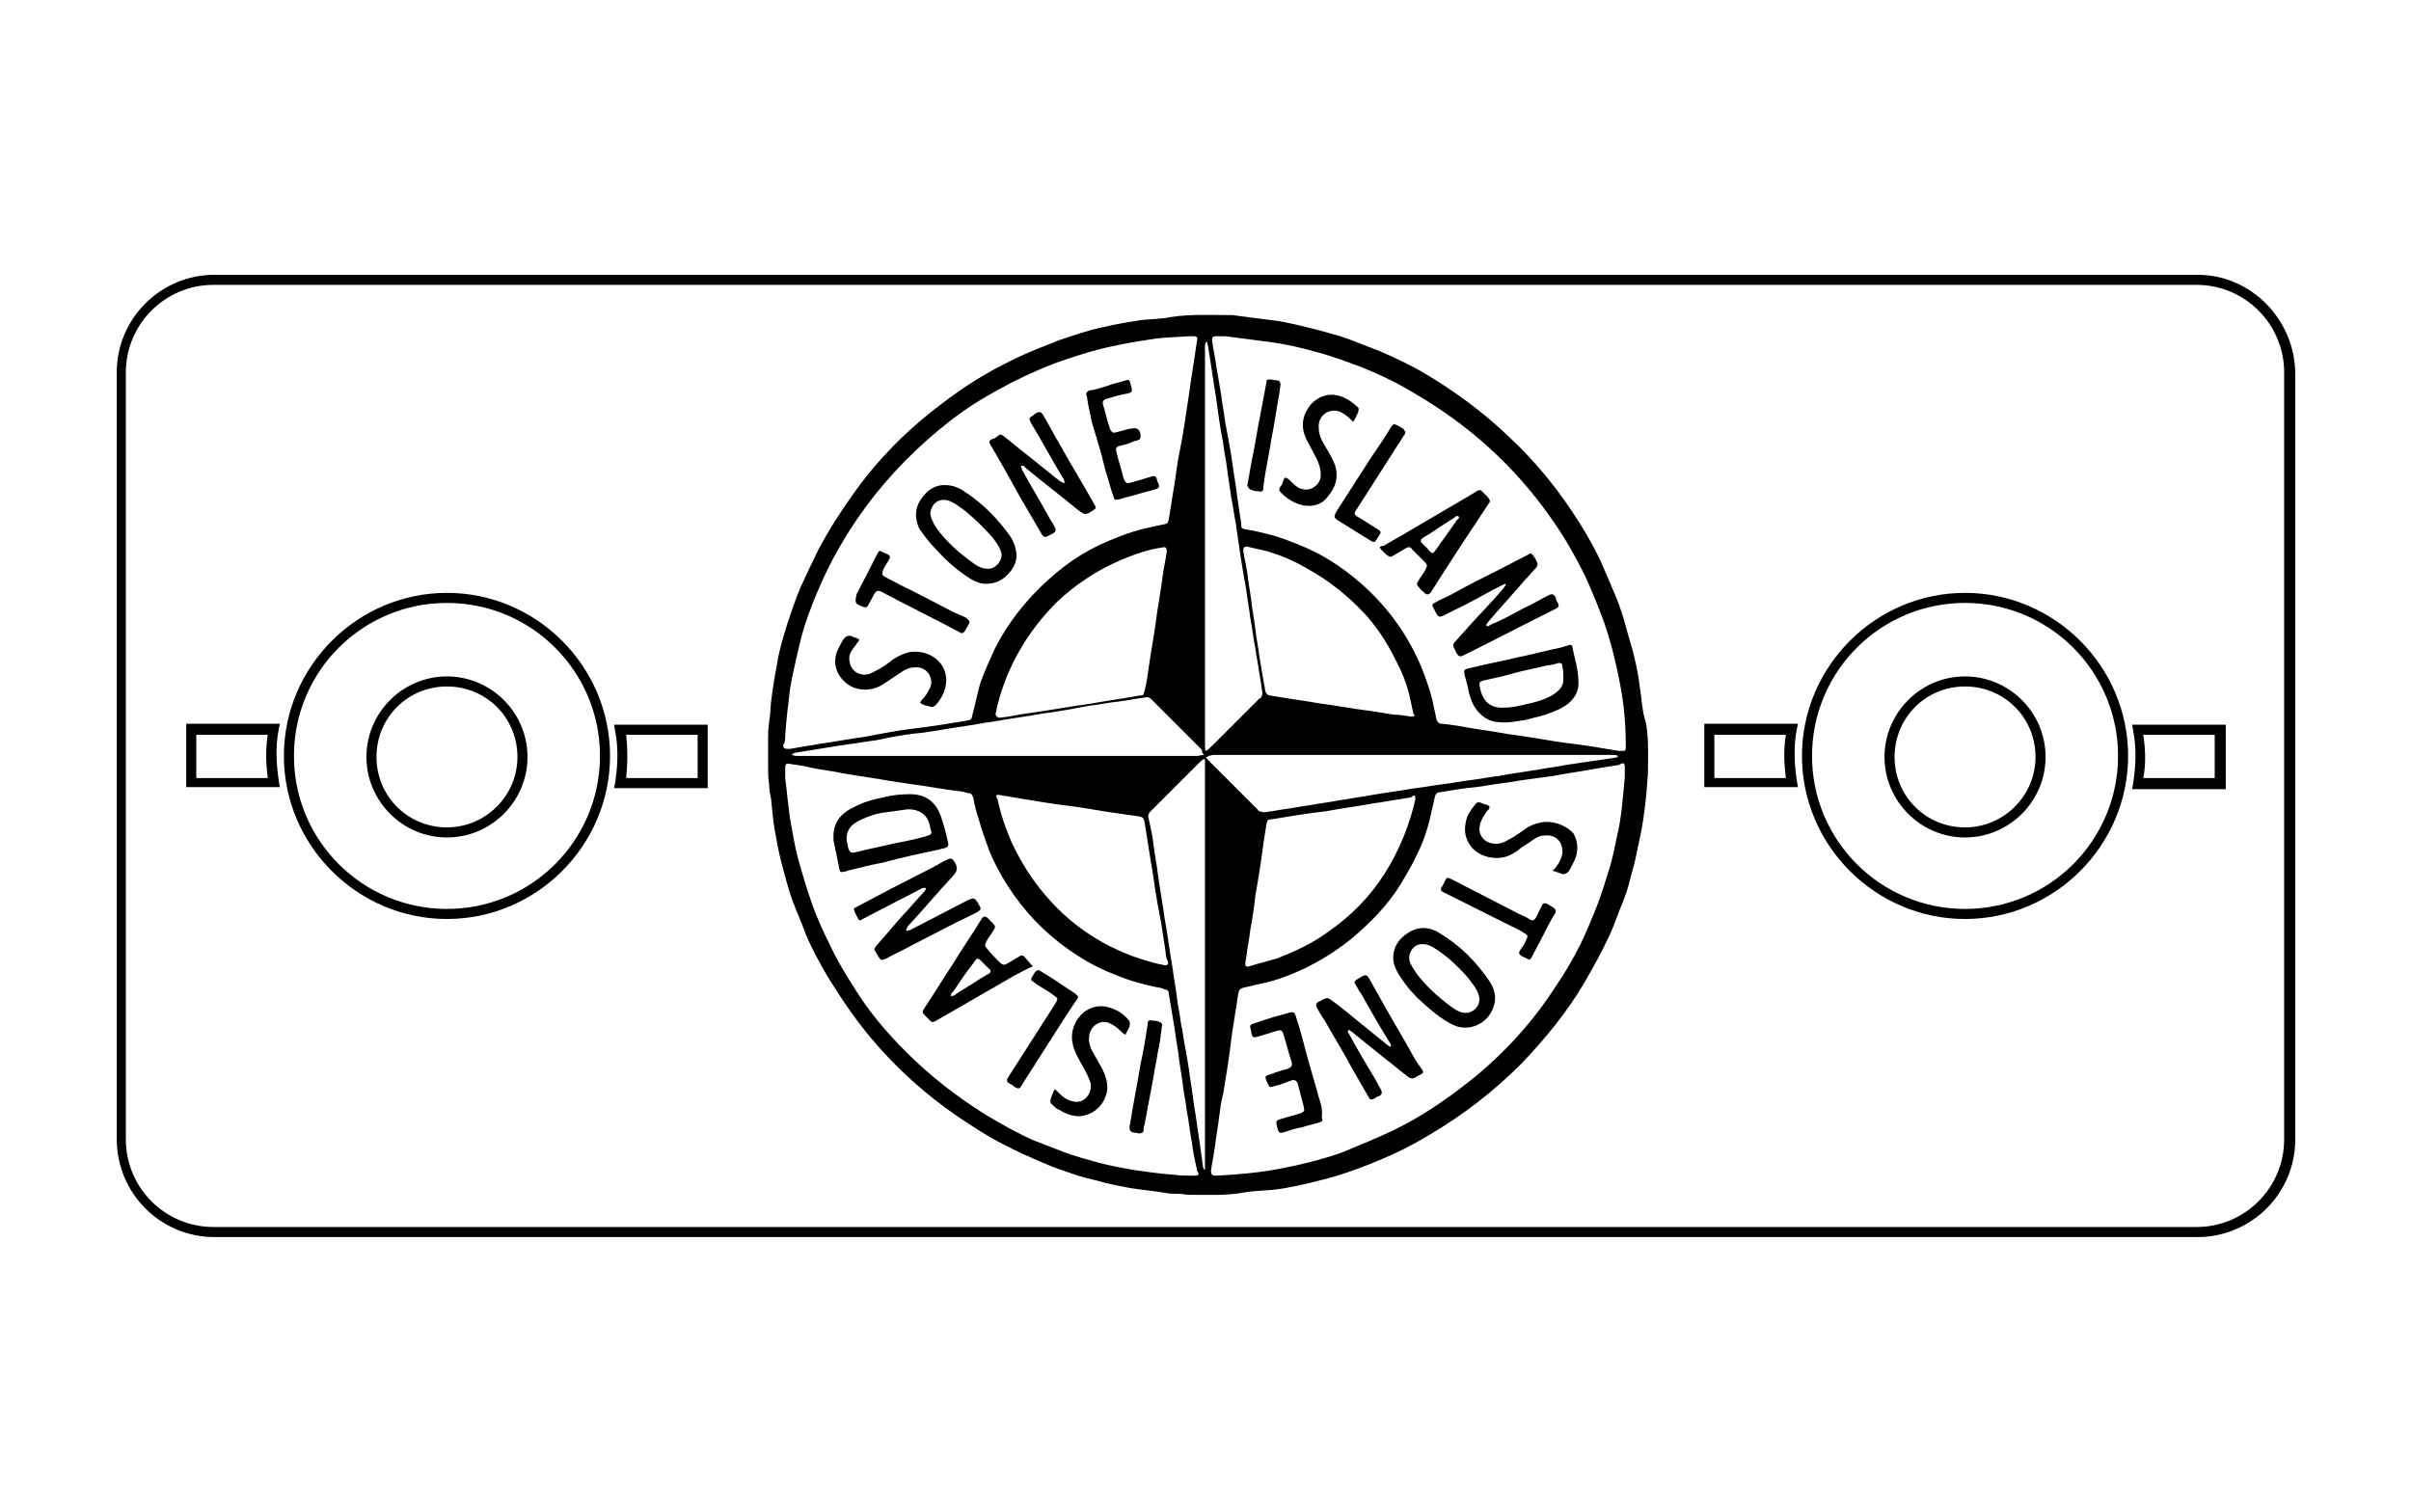<?xml version="1.0" encoding="utf-8"?>
<!-- Generator: Adobe Illustrator 26.0.3, SVG Export Plug-In . SVG Version: 6.00 Build 0)  -->
<svg version="1.1" id="Слой_23" xmlns="http://www.w3.org/2000/svg" xmlns:xlink="http://www.w3.org/1999/xlink" x="0px"
	 y="0px" viewBox="0 0 239.5 150.2" style="enable-background:new 0 0 239.5 150.2;" xml:space="preserve">
<g>
	<path d="M162.9,68.3c-0.2-1.7-0.6-3.4-1.1-5c-0.3-1.1-0.6-2.2-1-3.3c-0.5-1.3-1.1-2.6-1.6-3.8c-0.6-1.4-1.4-2.8-2.2-4.1
		c-2-3.2-4.3-6.1-7.1-8.7c-2.5-2.4-5.2-4.4-8.2-6.2c-1.5-0.9-3-1.6-4.6-2.3c-1-0.4-2.1-0.8-3.1-1.2c-1.1-0.4-2.3-0.7-3.4-1
		c-1.2-0.3-2.4-0.6-3.6-0.8c-1.5-0.2-3.1-0.4-4.6-0.6c-0.1,0-0.3,0-0.4,0c-1.9,0-3.8-0.1-5.7,0.2c-1,0.2-2,0.2-3,0.3
		c-1.2,0.2-2.5,0.4-3.7,0.7c-1.5,0.3-2.9,0.8-4.4,1.3c-1.5,0.6-3.1,1.2-4.5,1.9c-2.5,1.2-4.8,2.6-7,4.3c-3.5,2.6-6.6,5.7-9.1,9.3
		c-1.2,1.7-2.3,3.4-3.3,5.3c-0.6,1.2-1.2,2.5-1.8,3.8c-0.5,1.2-0.9,2.4-1.3,3.6c-0.4,1.3-0.8,2.6-1,3.9c-0.3,1.6-0.6,3.3-0.7,5
		c0,0.3-0.1,0.6-0.1,0.9c-0.1,0.6-0.1,1.1-0.1,1.7c0,0.5,0,1,0,1.5c0,0,0,0,0,0c0,0.4,0,0.7,0,1.1c0,0.6,0,1.2,0.1,1.8
		c0,0.5,0.1,1,0.2,1.5c0.1,1.1,0.2,2.2,0.4,3.3c0.2,1.1,0.4,2.2,0.7,3.3c0.3,1.1,0.6,2.3,1,3.4c0.4,1.1,0.9,2.2,1.3,3.3
		c0.6,1.5,1.4,2.9,2.2,4.3c1.3,2.1,2.7,4.2,4.3,6.1c2.5,3,5.4,5.6,8.6,7.8c1.5,1,3,2,4.6,2.8c1.3,0.7,2.7,1.3,4.1,1.9
		c0.9,0.4,1.8,0.7,2.7,1c0.8,0.3,1.7,0.5,2.5,0.7c1,0.3,2.1,0.5,3.1,0.7c1.2,0.2,2.4,0.3,3.6,0.5c0.5,0.1,0.9,0.1,1.4,0.1
		c0.3,0,0.7,0.1,1,0.1c1.8,0,3.5,0.1,5.3-0.2c1-0.2,2-0.2,3.1-0.3c1.7-0.2,3.3-0.6,4.9-1c1.6-0.4,3.3-1,4.8-1.6
		c2-0.8,3.9-1.7,5.7-2.8c3.4-2,6.4-4.3,9.2-7.1c2.4-2.5,4.6-5.2,6.3-8.1c0.8-1.4,1.6-2.8,2.3-4.3c0.4-0.8,0.7-1.6,1-2.4
		c0.2-0.6,0.5-1.2,0.7-1.8c0.3-0.8,0.5-1.6,0.7-2.4c0.3-1,0.5-2,0.7-3c0.2-0.9,0.4-1.9,0.5-2.8c0.2-1.3,0.3-2.7,0.4-4
		c0-0.1,0-0.2,0-0.2c0-1.6,0.1-3.2-0.2-4.9C163.1,70.6,163.1,69.5,162.9,68.3z M120.9,33.4c0.3,0,0.5,0,0.8,0c0,0,0,0,0,0
		c1.5,0.2,3.1,0.4,4.6,0.6c1.4,0.2,2.8,0.5,4.2,0.9c1.6,0.4,3.2,1,4.8,1.6c1.5,0.6,3,1.3,4.4,2.1c2.1,1.2,4.1,2.5,6,4
		c3.3,2.6,6.2,5.7,8.6,9.2c1.2,1.7,2.2,3.5,3.1,5.3c0.7,1.5,1.3,3,1.9,4.6c0.7,2,1.2,4,1.6,6.1c0.4,2,0.6,4.1,0.6,6.2
		c0,0.1,0,0.2,0,0.3c0,0.3-0.1,0.3-0.4,0.3c-0.1,0-0.2,0-0.3,0c-1.8-0.3-3.5-0.6-5.3-0.8c-1.5-0.2-3-0.5-4.5-0.7
		c-1.5-0.2-3-0.5-4.5-0.7c-1.1-0.2-2.2-0.4-3.3-0.5c-0.3,0-0.4-0.2-0.5-0.4c-0.1-0.6-0.3-1.3-0.4-1.9c-0.3-1.2-0.7-2.3-1.1-3.3
		c-1.2-2.9-3-5.5-5.3-7.7c-1.8-1.7-3.9-3.2-6.2-4.2c-1.2-0.5-2.4-1-3.6-1.3c-0.8-0.2-1.6-0.4-2.3-0.5c-0.5-0.1-0.5-0.1-0.5-0.6
		c-0.3-1.8-0.5-3.6-0.8-5.4c-0.2-1.6-0.5-3.1-0.8-4.7c-0.1-0.9-0.3-1.8-0.4-2.7c-0.1-0.6-0.2-1.2-0.3-1.8c-0.2-1-0.3-2-0.5-2.9
		c0,0,0-0.1,0-0.1C120.3,33.5,120.4,33.4,120.9,33.4z M140.2,71.2c-0.6-0.1-1.2-0.2-1.7-0.2c-0.9-0.1-1.7-0.3-2.6-0.4
		c-1.6-0.2-3.1-0.5-4.7-0.7c-1.7-0.3-3.3-0.5-5-0.8c-0.3,0-0.4-0.2-0.5-0.4c-0.1-0.6-0.2-1.1-0.3-1.7c-0.1-0.6-0.2-1.2-0.3-1.8
		c-0.1-0.9-0.3-1.8-0.4-2.7c-0.1-0.9-0.3-1.9-0.4-2.8c-0.1-0.9-0.3-1.8-0.4-2.8c-0.1-0.7-0.3-1.5-0.4-2.2c0-0.3,0.1-0.4,0.4-0.4
		c0.7,0.2,1.4,0.3,2.1,0.5c1.3,0.4,2.5,0.9,3.7,1.6c2.2,1.2,4.1,2.7,5.8,4.5c1.2,1.3,2.2,2.8,3,4.4c0.7,1.3,1.3,2.7,1.6,4.2
		c0.1,0.5,0.2,0.9,0.3,1.4C140.6,71.1,140.5,71.2,140.2,71.2z M119.6,75c-0.3,0-0.5,0.1-0.7,0.1c-5.8,0-11.5,0-17.3,0
		c-6.6,0-13.1,0-19.7,0c-0.9,0-1.8,0-2.7,0c-0.2,0-0.3,0-0.5-0.1c0,0,0-0.1,0-0.1c0.1,0,0.2-0.1,0.2-0.1c1.2-0.2,2.5-0.4,3.7-0.6
		c1.1-0.2,2.2-0.3,3.3-0.5c0.8-0.1,1.5-0.2,2.3-0.4c1.1-0.2,2.2-0.4,3.4-0.5c1.5-0.2,3-0.5,4.5-0.7c0.8-0.1,1.6-0.3,2.5-0.4
		c1.6-0.3,3.3-0.5,4.9-0.8c1.6-0.2,3.2-0.5,4.8-0.8c0.9-0.1,1.8-0.3,2.8-0.4c0.9-0.1,1.7-0.3,2.6-0.4c0.3-0.1,0.5,0,0.7,0.2
		c1.7,1.7,3.3,3.3,5,5C119.4,74.7,119.4,74.8,119.6,75z M113.7,81.7c0.3,1.9,0.6,3.8,0.9,5.6c0.2,1.6,0.5,3.1,0.8,4.7
		c0.1,0.9,0.3,1.8,0.4,2.7c0,0.3,0.1,0.6,0.2,0.8c0.1,0.3,0,0.4-0.3,0.4c-0.3-0.1-0.6-0.1-0.9-0.2c-4.3-1.1-8-3.3-10.9-6.7
		c-1.4-1.6-2.5-3.4-3.4-5.3c-0.6-1.4-1.1-2.8-1.4-4.3C98.8,79,99,78.9,99.4,79c0.6,0.1,1.2,0.2,1.8,0.3c1.8,0.3,3.5,0.6,5.3,0.8
		c1.5,0.2,3,0.5,4.5,0.7c0.7,0.1,1.4,0.2,2.1,0.3C113.6,81.2,113.6,81.3,113.7,81.7z M98.9,70.9c0.1-0.3,0.1-0.6,0.2-0.9
		c1-3.9,3-7.3,5.9-10.2c1.8-1.7,3.9-3.1,6.2-4.1c1.4-0.6,2.8-1.1,4.2-1.3c0.4-0.1,0.5,0,0.5,0.4c-0.1,0.8-0.3,1.6-0.4,2.4
		c-0.2,1.6-0.5,3.1-0.7,4.7c-0.2,1.5-0.5,3-0.7,4.5c-0.1,0.7-0.2,1.5-0.4,2.2c-0.1,0.4-0.1,0.5-0.5,0.5c-1.6,0.3-3.2,0.5-4.8,0.8
		c-2.2,0.3-4.3,0.7-6.5,1c-0.8,0.1-1.6,0.3-2.5,0.4c-0.1,0-0.1,0-0.2,0C99,71.2,98.9,71.1,98.9,70.9z M78,73.1
		c0.1-1.6,0.3-3.2,0.5-4.8c0.3-1.7,0.7-3.3,1.1-5c0.4-1.5,1-3.1,1.6-4.5c1.2-2.9,2.8-5.7,4.7-8.3c2.4-3.3,5.3-6.2,8.5-8.7
		c1.9-1.5,4-2.7,6.1-3.8c1.8-0.9,3.6-1.7,5.4-2.3c1.5-0.5,3.1-1,4.6-1.3c1.3-0.3,2.6-0.5,3.9-0.7c1.2-0.2,2.5-0.2,3.8-0.3
		c0.1,0,0.2,0,0.3,0c0.4,0,0.5,0.1,0.4,0.5c-0.1,0.7-0.2,1.3-0.3,2c-0.3,1.8-0.5,3.5-0.8,5.3c-0.2,1.5-0.5,3.1-0.8,4.6
		c-0.1,0.7-0.2,1.4-0.3,2.1c-0.2,1.2-0.4,2.5-0.6,3.7c-0.1,0.4-0.1,0.4-0.5,0.5c-0.6,0.1-1.3,0.3-1.9,0.4c-1.6,0.4-3.1,1-4.6,1.7
		c-2.5,1.2-4.6,2.9-6.5,4.9c-1.5,1.6-2.8,3.4-3.8,5.4c-0.5,1.1-1,2.2-1.4,3.3c-0.3,1-0.5,2.1-0.8,3.2c-0.1,0.5-0.1,0.5-0.6,0.6
		c-1.8,0.3-3.6,0.6-5.4,0.8c-1.6,0.2-3.1,0.5-4.7,0.8c-1.5,0.2-3,0.5-4.5,0.7c-1,0.2-1.9,0.3-2.9,0.5c-0.1,0-0.2,0-0.3,0
		c-0.3,0-0.4-0.1-0.4-0.4C78,73.8,78,73.4,78,73.1z M118.6,116.8c-0.7,0-1.4,0-2.1-0.1c-1.4-0.1-2.7-0.3-4.1-0.5
		c-1.1-0.2-2.2-0.4-3.3-0.7c-1.1-0.3-2.2-0.6-3.3-1c-1-0.4-2.1-0.8-3.1-1.2c-1.6-0.7-3.2-1.6-4.7-2.5c-2.9-1.8-5.6-3.9-8-6.3
		c-1.9-1.9-3.7-4-5.1-6.3c-0.9-1.4-1.7-2.7-2.4-4.2c-0.7-1.4-1.4-2.9-1.9-4.4c-0.5-1.4-0.9-2.8-1.3-4.2c-0.3-1.1-0.5-2.3-0.7-3.4
		c-0.3-1.6-0.4-3.2-0.6-4.7c0-0.3,0-0.7,0-1c0-0.4,0.1-0.5,0.5-0.4c0.7,0.1,1.5,0.2,2.2,0.4c1,0.2,2,0.3,2.9,0.5
		c1.6,0.3,3.3,0.5,4.9,0.8c0.7,0.1,1.3,0.2,2,0.3c1.6,0.2,3.1,0.5,4.7,0.7c0.3,0,0.6,0.1,1,0.2c0.3,0,0.4,0.2,0.5,0.5
		c0.1,0.7,0.3,1.4,0.5,2c0.3,1.1,0.7,2.2,1.1,3.3c0.5,1.2,1.1,2.3,1.8,3.4c1.6,2.5,3.6,4.6,6,6.3c1.4,1,3,1.9,4.6,2.5
		c1.4,0.6,2.8,1,4.3,1.3c0.2,0,0.5,0.1,0.7,0.2c0.3,0,0.4,0.2,0.4,0.4c0.2,1.2,0.4,2.4,0.6,3.6c0.1,0.9,0.3,1.8,0.4,2.7
		c0.1,0.9,0.3,1.9,0.4,2.8c0.1,0.9,0.3,1.7,0.4,2.6c0.2,1,0.3,2.1,0.5,3.1c0.1,0.9,0.3,1.8,0.5,2.7c0,0,0,0.1,0,0.1
		C119.2,116.7,119.1,116.8,118.6,116.8z M119.6,116.2c0-0.1-0.1-0.2-0.1-0.3c-0.1-0.7-0.2-1.5-0.3-2.2c-0.1-0.7-0.2-1.3-0.3-2
		c-0.1-0.9-0.3-1.8-0.4-2.7c-0.1-0.9-0.3-1.9-0.4-2.8c-0.1-0.6-0.2-1.2-0.3-1.8c-0.2-0.9-0.3-1.9-0.5-2.8c-0.1-0.9-0.3-1.7-0.4-2.6
		c-0.1-0.9-0.3-1.8-0.4-2.7c-0.3-1.7-0.5-3.4-0.8-5c-0.2-1.5-0.5-3.1-0.7-4.6c-0.1-0.9-0.3-1.8-0.4-2.7c-0.1-0.9-0.3-1.8-0.5-2.7
		c-0.1-0.3,0-0.5,0.2-0.7c0.6-0.6,1.1-1.1,1.7-1.7c1-1,2.1-2.1,3.1-3.1c0.1-0.1,0.3-0.3,0.5-0.4c0,0,0.1,0.1,0.1,0.1
		c0,13.6,0,27.2,0,40.7C119.7,116.1,119.7,116.2,119.6,116.2z M119.7,74.2c0-4.3,0-8.7,0-13c0-8.4,0-16.7,0-25.1c0-0.6,0-1.1,0-1.7
		c0-0.2,0-0.3,0.2-0.5c0,0.2,0.1,0.4,0.1,0.5c0.3,1.7,0.5,3.4,0.8,5.1c0.2,1.5,0.4,3,0.7,4.5c0.1,0.9,0.3,1.7,0.4,2.6
		c0.1,0.9,0.3,1.9,0.4,2.8c0.2,0.9,0.3,1.9,0.5,2.8c0,0,0,0.1,0,0.1c0.3,2.1,0.6,4.2,1,6.3c0.1,0.9,0.3,1.9,0.4,2.8
		c0.2,1,0.3,2,0.5,3c0.1,0.8,0.3,1.7,0.4,2.5c0.1,0.6,0.2,1.2,0.3,1.9c0,0.1,0,0.3-0.1,0.4c0,0.1-0.1,0.2-0.2,0.2
		c-1.6,1.6-3.2,3.2-4.7,4.7c-0.1,0.1-0.3,0.3-0.6,0.5C119.8,74.7,119.7,74.5,119.7,74.2z M120,75.1c0.2,0,0.4-0.1,0.5-0.1
		c4.3,0,8.5,0,12.8,0c8.4,0,16.9,0,25.3,0c0.6,0,1.2,0,1.7,0c0.1,0,0.3,0,0.4,0.1c0,0,0,0.1,0,0.1c-0.1,0-0.2,0.1-0.4,0.1
		c-1.4,0.2-2.7,0.4-4.1,0.6c-0.8,0.1-1.6,0.3-2.5,0.4c-1.6,0.3-3.3,0.5-4.9,0.8c-0.9,0.1-1.8,0.3-2.7,0.4c-0.9,0.1-1.8,0.3-2.7,0.4
		c-0.9,0.1-1.8,0.3-2.8,0.4c-1.7,0.3-3.4,0.5-5,0.8c-0.8,0.1-1.7,0.3-2.5,0.4c-1,0.2-2,0.3-3,0.5c-0.9,0.1-1.7,0.3-2.6,0.4
		c-0.6,0.1-1.2,0.2-1.9,0.3c-0.2,0-0.4-0.1-0.5-0.1c-0.1,0-0.1-0.1-0.2-0.2c-1.6-1.6-3.1-3.1-4.7-4.7c-0.1-0.1-0.3-0.3-0.4-0.5
		C120,75.2,120,75.2,120,75.1z M140.6,79.4c-0.3,1.3-0.7,2.6-1.2,3.8c-0.5,1.2-1.1,2.4-1.8,3.5c-1.5,2.4-3.4,4.3-5.7,5.9
		c-1.5,1.1-3.2,1.9-5,2.6c-0.9,0.3-1.9,0.5-2.8,0.8c-0.3,0.1-0.4,0-0.4-0.3c0-0.2,0.1-0.4,0.1-0.6c0.1-0.9,0.3-1.8,0.4-2.7
		c0.2-1.1,0.4-2.3,0.5-3.4c0.3-1.7,0.6-3.5,0.8-5.2c0.1-0.6,0.2-1.3,0.3-1.9c0.1-0.4,0.1-0.5,0.5-0.5c1.8-0.3,3.6-0.6,5.4-0.8
		c1.6-0.3,3.2-0.5,4.8-0.8c0.9-0.1,1.7-0.3,2.6-0.4c0.4-0.1,0.7-0.1,1.1-0.2C140.5,78.9,140.6,79,140.6,79.4z M161.4,76.3
		c0,0.3,0,0.6,0,0.9c-0.2,2-0.3,4-0.8,6c-0.2,1-0.4,2-0.7,3c-0.4,1.3-0.8,2.6-1.3,3.9c-0.5,1.2-1,2.5-1.6,3.7
		c-0.7,1.4-1.5,2.8-2.4,4.1c-2.3,3.6-5.2,6.8-8.6,9.5c-2.4,1.9-4.9,3.6-7.6,4.9c-1.7,0.8-3.4,1.5-5.1,2.2c-2,0.7-4,1.2-6.1,1.6
		c-2.1,0.4-4.3,0.6-6.4,0.7c-0.4,0-0.5-0.1-0.5-0.5c0.1-0.8,0.3-1.7,0.4-2.5c0.1-0.9,0.3-1.9,0.4-2.8c0.1-0.8,0.2-1.6,0.4-2.3
		c0.3-1.8,0.6-3.6,0.8-5.4c0.2-1.5,0.5-3.1,0.7-4.6c0.1-0.4,0.2-0.5,0.6-0.6c0.6-0.1,1.2-0.3,1.8-0.4c1.4-0.3,2.7-0.8,4-1.4
		c1.7-0.8,3.3-1.8,4.8-3c1.9-1.6,3.6-3.3,4.9-5.4c0.6-1,1.2-2,1.7-3.1c0.6-1.2,1-2.4,1.3-3.7c0.1-0.6,0.3-1.2,0.4-1.8
		c0.1-0.4,0.2-0.6,0.6-0.6c1.2-0.2,2.3-0.4,3.5-0.5c0.9-0.1,1.8-0.3,2.7-0.4c0.9-0.1,1.8-0.3,2.7-0.4c0.7-0.1,1.5-0.2,2.2-0.3
		c1.6-0.3,3.1-0.5,4.7-0.8c0.6-0.1,1.3-0.2,1.9-0.3C161.3,75.7,161.4,75.8,161.4,76.3C161.4,76.2,161.4,76.3,161.4,76.3z"/>
	<path d="M101.4,49.5c0.7,1.2,1.4,2.4,2.1,3.6c0.1,0.2,0.3,0.3,0.5,0.2c0.2-0.1,0.4-0.2,0.6-0.3c0.3-0.2,0.3-0.3,0.2-0.6
		c-0.2-0.4-0.5-0.8-0.7-1.2c-0.8-1.5-1.7-2.9-2.5-4.4c-0.1-0.1-0.1-0.3-0.2-0.5c0.3-0.1,0.4,0.1,0.5,0.2c1.7,1.4,3.4,2.7,5.1,4.1
		c0.8,0.6,0.8,0.6,1.6,0.1c0.3-0.2,0.3-0.3,0.1-0.6c-1.1-2-2.3-3.9-3.4-5.9c-0.6-1-1.1-2-1.7-3c-0.2-0.3-0.3-0.3-0.6-0.2
		c-0.2,0.1-0.3,0.2-0.4,0.3c-0.4,0.2-0.4,0.3-0.2,0.7c1.1,1.8,2.1,3.7,3.2,5.5c0.1,0.1,0.1,0.3,0.2,0.5c-0.5-0.1-0.6-0.3-0.9-0.5
		c-1.7-1.4-3.4-2.7-5.1-4.1c-0.4-0.3-0.4-0.3-0.8,0c-0.1,0.1-0.3,0.2-0.4,0.2c-0.4,0.2-0.4,0.3-0.2,0.6
		C99.4,45.9,100.4,47.7,101.4,49.5z"/>
	<path d="M93,54.6c1,1.1,2.1,2.1,3.4,2.9c0.5,0.3,1,0.5,1.5,0.5c1.3,0,2-0.6,2.6-1.4c0.4-0.6,0.6-1.2,0.4-2c-0.1-0.5-0.3-1-0.6-1.4
		c-1.3-1.8-2.8-3.3-4.7-4.5c-0.3-0.2-0.6-0.3-0.9-0.4c-1.2-0.3-2.2,0-3,1c-0.8,1-0.9,2-0.4,3.2C91.8,53.2,92.3,53.9,93,54.6z
		 M92.5,50.6c0.3-0.9,1.2-1.2,2.1-0.7c0.4,0.2,0.8,0.5,1.2,0.8c1,0.8,1.9,1.7,2.8,2.7c0.3,0.4,0.6,0.8,0.8,1.3
		c0.4,0.8-0.5,1.9-1.3,1.8c-0.5,0-0.9-0.2-1.2-0.4c-0.6-0.4-1.2-0.9-1.7-1.3c-0.9-0.8-1.8-1.7-2.4-2.7
		C92.5,51.5,92.3,51.1,92.5,50.6z"/>
	<path d="M108.4,41.7c0.2,0.8,0.5,1.6,0.7,2.4c0.3,0.9,0.5,1.8,0.7,2.6c0.3,0.9,0.5,1.8,0.8,2.6c0.1,0.4,0.2,0.4,0.6,0.3
		c0.6-0.2,1.2-0.3,1.8-0.5c0.6-0.2,1.2-0.3,1.8-0.5c0.3-0.1,0.4-0.2,0.3-0.5c-0.1-0.2-0.2-0.4-0.2-0.6c-0.1-0.2-0.2-0.2-0.4-0.2
		c-0.6,0.2-1.3,0.4-2,0.6c-0.6,0.2-0.7,0.1-0.9-0.4c-0.2-0.9-0.5-1.7-0.7-2.6c-0.1-0.4,0-0.5,0.3-0.6c0.4-0.1,0.9-0.2,1.3-0.4
		c0.2-0.1,0.4-0.1,0.6-0.2c0.1,0,0.2-0.2,0.2-0.3c0-0.7-0.3-1-1-0.8c0,0-0.1,0-0.1,0c-0.5,0.1-1,0.3-1.6,0.4
		c-0.1-0.1-0.2-0.1-0.3-0.3c-0.1-0.2-0.1-0.4-0.2-0.6c-0.2-0.6-0.3-1.2-0.5-1.8c-0.1-0.3-0.1-0.6,0.4-0.7c0.7-0.2,1.3-0.4,2-0.5
		c0.4-0.1,0.5-0.2,0.4-0.6c0-0.1-0.1-0.2-0.1-0.4c-0.1-0.4-0.2-0.4-0.5-0.3c-0.6,0.2-1.2,0.3-1.7,0.5c-0.6,0.2-1.2,0.4-1.9,0.5
		c-0.2,0.1-0.3,0.2-0.3,0.4c0,0.1,0.1,0.2,0.1,0.4C108.1,40.4,108.3,41,108.4,41.7z"/>
	<path d="M84.1,67.9c1,0.8,2.5,0.8,3.6,0.1c0.6-0.4,1.2-0.8,1.8-1.2c0.4-0.3,0.9-0.5,1.4-0.5c1.2-0.1,1.9,1.1,1.5,2
		c-0.2,0.4-0.4,0.8-0.7,1.1c-0.1,0.1-0.2,0.2-0.3,0.4c0.3,0.3,0.7,0.3,1,0.4c0.2,0.1,0.4,0,0.6-0.2c0.6-0.7,1-1.5,1-2.5
		c-0.1-2.2-2.3-3-3.7-2.7c-0.8,0.2-1.5,0.6-2.1,1.1c-0.5,0.4-1.1,0.7-1.7,1c-1,0.4-2-0.2-2.1-1.2c-0.1-0.4,0-0.8,0.3-1.2
		c0.2-0.3,0.4-0.5,0.5-0.7c0.2-0.2,0.2-0.3-0.1-0.4c-0.2-0.1-0.4-0.1-0.5-0.2c-0.3-0.1-0.6,0-0.8,0.3c-0.2,0.3-0.4,0.7-0.6,1.1
		C82.7,65.8,83,67,84.1,67.9z"/>
	<path d="M85.8,60.3c0.2,0.1,0.3,0,0.4-0.1c0.2-0.4,0.4-0.7,0.6-1.1c0.2-0.4,0.4-0.5,0.8-0.3c0.5,0.3,1,0.5,1.5,0.8
		c1.4,0.7,2.9,1.5,4.3,2.2c0.6,0.3,1.3,0.7,1.9,1c0.3,0.2,0.4,0.1,0.6-0.2c0.1-0.2,0.3-0.5,0.4-0.7c0,0,0-0.1,0-0.2
		c-0.1-0.1-0.2-0.2-0.3-0.3c-0.3-0.2-0.7-0.3-1.1-0.5c-1.8-0.9-3.6-1.9-5.5-2.8c-0.5-0.3-1-0.5-1.5-0.8c-0.3-0.2-0.3-0.2-0.2-0.6
		c0.1-0.3,0.3-0.6,0.5-0.9c0.3-0.5,0.3-0.6-0.2-0.8c-0.7-0.3-0.6-0.5-1,0.3c-0.6,1.2-1.2,2.4-1.9,3.7C84.9,59.9,84.9,60,85.8,60.3z"
		/>
	<path d="M140.6,105.3c-1.2-2.2-2.5-4.3-3.7-6.5c-0.3-0.5-0.6-1.1-0.9-1.6c-0.2-0.3-0.3-0.4-0.7-0.2c-0.2,0.1-0.3,0.2-0.5,0.3
		c-0.3,0.2-0.3,0.3-0.1,0.6c0.2,0.3,0.3,0.6,0.5,0.8c0.9,1.6,1.8,3.2,2.8,4.8c0.1,0.1,0.1,0.2,0.2,0.4c0,0-0.1,0.1-0.1,0.1
		c-0.1-0.1-0.2-0.1-0.3-0.2c-0.9-0.7-1.7-1.4-2.6-2.1c-1-0.8-1.9-1.6-2.9-2.3c-0.4-0.3-0.4-0.3-0.9-0.1c-0.1,0.1-0.3,0.2-0.4,0.2
		c-0.3,0.2-0.3,0.3-0.2,0.6c0.3,0.5,0.5,0.9,0.8,1.3c0.9,1.6,1.9,3.2,2.8,4.9c0.5,0.9,1,1.7,1.5,2.6c0.2,0.4,0.3,0.4,0.7,0.2
		c0.1-0.1,0.3-0.2,0.4-0.2c0.3-0.2,0.3-0.3,0.2-0.6c-0.2-0.4-0.4-0.7-0.6-1.1c-0.9-1.5-1.8-3-2.6-4.5c-0.1-0.1-0.2-0.2,0-0.4
		c0.1,0.1,0.3,0.2,0.4,0.3c1,0.8,2.1,1.7,3.1,2.5c0.8,0.6,1.6,1.3,2.4,1.9c0.2,0.1,0.3,0.2,0.6,0.1c0.2-0.1,0.5-0.3,0.7-0.4
		c0.2-0.1,0.2-0.2,0.1-0.4C141,105.9,140.8,105.6,140.6,105.3z"/>
	<path d="M143,92.7c-0.9-0.6-2-0.7-3-0.1c-1,0.6-1.6,1.4-1.6,2.6c0,0.7,0.4,1.4,0.8,2c0.6,0.9,1.3,1.7,2.1,2.4
		c0.9,0.8,1.8,1.6,3,2.2c1.6,0.8,3.6-0.1,4.1-1.9c0.3-0.9,0-1.8-0.5-2.5C146.6,95.5,145,93.9,143,92.7z M145.3,100.6
		c-0.5-0.1-0.9-0.4-1.3-0.7c-1.2-0.9-2.4-2-3.3-3.2c-0.2-0.3-0.4-0.6-0.6-1c-0.4-0.9,0.3-2,1.3-1.9c0.4,0,0.8,0.2,1.1,0.4
		c0.5,0.3,1,0.7,1.5,1.1c0.9,0.8,1.7,1.6,2.4,2.6c0.2,0.3,0.4,0.6,0.5,1C147.2,99.9,146.3,100.8,145.3,100.6z"/>
	<path d="M131,109c-0.4-1.5-0.9-3.1-1.3-4.6c-0.3-1.2-0.6-2.3-1-3.5c-0.1-0.3-0.2-0.4-0.6-0.3c-1.1,0.3-2.2,0.6-3.3,1
		c-0.7,0.2-0.7,0.2-0.5,0.9c0,0,0,0.1,0,0.1c0.1,0.5,0.2,0.5,0.6,0.4c0.7-0.2,1.3-0.4,2-0.6c0.4-0.1,0.5,0,0.6,0.4
		c0.3,0.9,0.5,1.8,0.8,2.7c0.1,0.4,0,0.5-0.4,0.7c-0.5,0.1-1.1,0.3-1.6,0.5c-0.7,0.2-0.7,0.2-0.4,0.9c0.2,0.4,0.2,0.5,0.7,0.3
		c0.5-0.1,1-0.3,1.5-0.5c0.1,0,0.2-0.1,0.3-0.1c0.3,0,0.4,0.1,0.5,0.3c0.2,0.8,0.4,1.5,0.6,2.3c0.1,0.5,0.1,0.5-0.3,0.7
		c-0.6,0.2-1.1,0.3-1.7,0.5c-0.8,0.2-0.8,0.2-0.6,1c0.1,0.4,0.2,0.5,0.6,0.4c0.6-0.2,1.2-0.4,1.8-0.5c0.6-0.2,1.2-0.3,1.8-0.5
		c0.3-0.1,0.3-0.2,0.2-0.5C131.4,110.2,131.2,109.6,131,109z"/>
	<path d="M153.1,81.7c-0.5,0.1-1.1,0.3-1.5,0.6c-0.6,0.4-1.1,0.8-1.7,1.1c-0.5,0.3-1,0.5-1.6,0.4c-0.9-0.1-1.5-0.9-1.3-1.8
		c0.1-0.5,0.4-1,0.7-1.4c0.1-0.1,0.1-0.1,0.2-0.2c0.1-0.2,0.1-0.3-0.1-0.4c-0.2-0.1-0.4-0.1-0.6-0.2c-0.4-0.2-0.5-0.1-0.8,0.3
		c-0.4,0.5-0.7,1-0.8,1.6c-0.2,1,0,1.8,0.7,2.6c0.9,0.9,2.4,1.2,3.6,0.7c0.4-0.2,0.8-0.4,1.1-0.7c0.4-0.3,0.8-0.5,1.2-0.8
		c0.4-0.3,0.8-0.5,1.3-0.5c1.1-0.1,1.8,0.7,1.7,1.8c-0.1,0.5-0.3,0.9-0.6,1.3c-0.1,0.1-0.2,0.3-0.4,0.4c0.4,0.1,0.6,0.2,0.9,0.3
		c0.3,0.1,0.5,0,0.7-0.2c0.2-0.3,0.4-0.7,0.6-1.1c0.4-0.9,0.4-1.8-0.1-2.7C155.5,81.9,154.1,81.5,153.1,81.7z"/>
	<path d="M154.2,90.1c-0.2-0.1-0.3-0.2-0.5-0.3c-0.2-0.1-0.4-0.1-0.5,0.1c-0.2,0.4-0.4,0.8-0.6,1.2c-0.2,0.4-0.4,0.4-0.7,0.2
		c-0.3-0.2-0.6-0.3-1-0.5c-1.2-0.6-2.5-1.3-3.7-1.9c-1-0.5-2.1-1.1-3.1-1.6c-0.1,0-0.2-0.1-0.3-0.1c-0.1,0.1-0.2,0.1-0.2,0.2
		c-0.1,0.2-0.2,0.4-0.3,0.6c-0.3,0.4-0.2,0.5,0.2,0.7c2.2,1.1,4.4,2.2,6.6,3.3c0.4,0.2,0.9,0.4,1.3,0.7c0.4,0.2,0.4,0.3,0.2,0.7
		c-0.1,0.2-0.2,0.5-0.4,0.7c-0.4,0.6-0.5,0.7,0.4,1.1c0.4,0.2,0.4,0.2,0.6-0.2c0.3-0.6,0.7-1.3,1-1.9c0.4-0.8,0.8-1.6,1.3-2.4
		C154.6,90.4,154.5,90.3,154.2,90.1z"/>
	<path d="M142.5,59.9c-0.2,0.1-0.3,0.2-0.1,0.5c0.1,0.2,0.2,0.4,0.3,0.6c0.2,0.3,0.3,0.3,0.6,0.2c0.4-0.2,0.8-0.4,1.2-0.6
		c1.3-0.6,2.5-1.3,3.8-2c0.4-0.2,0.8-0.4,1.2-0.6c0,0,0.1,0.1,0.1,0.1c-0.1,0.1-0.2,0.3-0.3,0.4c-1,1.2-2.1,2.3-3.1,3.4
		c-0.5,0.6-1.1,1.2-1.6,1.8c-0.2,0.2-0.3,0.3-0.2,0.6c0.1,0.2,0.2,0.4,0.3,0.6c0.2,0.3,0.3,0.4,0.7,0.2c0.4-0.2,0.8-0.4,1.2-0.6
		c2.2-1.1,4.5-2.3,6.7-3.4c0.4-0.2,0.8-0.4,1.2-0.6c0.4-0.2,0.4-0.3,0.2-0.7c-0.1-0.1-0.1-0.3-0.2-0.5c-0.2-0.3-0.3-0.3-0.6-0.2
		c-0.8,0.4-1.6,0.9-2.5,1.3c-1.1,0.6-2.2,1.2-3.4,1.7c-0.1,0.1-0.2,0.2-0.4,0c0.1-0.1,0.2-0.3,0.3-0.4c1.2-1.4,2.4-2.7,3.6-4.1
		c0.4-0.4,0.7-0.8,1.1-1.2c0.1-0.2,0.2-0.3,0.1-0.5c-0.1-0.2-0.2-0.5-0.4-0.7c-0.1-0.2-0.3-0.3-0.5-0.1c-1,0.5-1.9,1-2.9,1.5
		c-1.6,0.8-3.2,1.6-4.8,2.5C143.5,59.4,143,59.6,142.5,59.9z"/>
	<path d="M145.9,66.4c-0.5,0.1-0.5,0.2-0.4,0.7c0.1,0.4,0.2,0.7,0.3,1.1c0.1,0.7,0.3,1.3,0.6,1.9c0.5,0.8,1.1,1.4,2.1,1.6
		c0.6,0.1,1.3,0.1,1.9,0c0.7-0.1,1.4-0.2,2-0.4c0.9-0.2,1.8-0.5,2.6-0.9c1.2-0.6,1.8-1.5,1.8-2.5c0-1.5-0.4-2.5-0.6-3.6
		c0-0.2-0.2-0.3-0.4-0.2c-0.2,0.1-0.4,0.1-0.6,0.2c-1.5,0.3-2.9,0.7-4.4,1C149.1,65.7,147.5,66,145.9,66.4z M154.7,65.9
		c0.3-0.1,0.5,0,0.5,0.3c0.1,0.4,0.1,0.9,0.1,1.3c0,0.7-0.4,1.1-1,1.5c-0.6,0.4-1.3,0.6-2,0.8c-0.9,0.2-1.9,0.5-2.8,0.5
		c0,0-0.1,0-0.1,0c-1.5,0.1-2.2-0.8-2.4-2.1c-0.1-0.4,0-0.5,0.4-0.6c0.9-0.2,1.9-0.4,2.9-0.7c1.1-0.3,2.2-0.5,3.4-0.8
		C154,66.1,154.4,66,154.7,65.9z"/>
	<path d="M137.2,54.6c0.2,0.2,0.3,0.3,0.5,0.5c0.3,0.2,0.4,0.3,0.7,0.1c0.4-0.2,0.8-0.5,1.2-0.7c0.3-0.2,0.5-0.2,0.7,0.1
		c0.4,0.4,0.8,0.8,1.2,1.2c0.3,0.3,0.3,0.4,0.1,0.8c-0.2,0.4-0.5,0.7-0.7,1.1c-0.2,0.3-0.2,0.4,0.1,0.7c0.1,0.2,0.3,0.3,0.5,0.5
		c0.2,0.2,0.4,0.2,0.6,0c1.9-3,3.8-5.9,5.8-8.9c0.1-0.1,0.1-0.2,0.1-0.3c-0.1-0.1-0.1-0.2-0.2-0.3c-0.2-0.2-0.4-0.4-0.6-0.6
		c-0.2-0.2-0.3-0.1-0.5,0c-0.3,0.2-0.7,0.4-1,0.6c-1.9,1.1-3.9,2.3-5.8,3.4c-0.8,0.5-1.6,0.9-2.4,1.4C137,54.3,137,54.3,137.2,54.6z
		 M141.4,53.4c0.5-0.3,1-0.6,1.4-0.9c0.6-0.4,1.1-0.7,1.7-1.1c0.1-0.1,0.2-0.2,0.4-0.1c0.1,0.2-0.1,0.3-0.2,0.4
		c-0.6,0.9-1.3,1.8-1.9,2.7c-0.5,0.7-0.5,0.7-1,0.1c-0.2-0.2-0.4-0.4-0.6-0.6C141.1,53.7,141.1,53.6,141.4,53.4z"/>
	<path d="M127.3,49c0.6,0.6,1.3,1,2.1,1.2c1.1,0.2,2-0.1,2.6-1c0.9-1.1,1-2.3,0.4-3.5c-0.3-0.6-0.6-1.1-0.9-1.6
		c-0.3-0.5-0.5-1-0.5-1.6c-0.1-1.2,1-2,2.1-1.6c0.4,0.2,0.7,0.4,1,0.7c0.1,0.1,0.2,0.2,0.3,0.3c0.3-0.3,0.3-0.6,0.5-0.9
		c0.1-0.3,0.1-0.5-0.1-0.6c-0.3-0.3-0.7-0.6-1.1-0.8c-1.3-0.7-2.6-0.4-3.5,0.6c-0.9,1.1-1,2.3-0.4,3.5c0.3,0.6,0.6,1.1,0.9,1.7
		c0.3,0.6,0.5,1.1,0.5,1.8c0,0.7-0.5,1.2-1.1,1.4c-0.4,0.1-0.9,0-1.2-0.2c-0.3-0.2-0.6-0.5-0.9-0.8c-0.3-0.2-0.4-0.2-0.5,0.1
		c-0.1,0.2-0.1,0.4-0.2,0.5C127,48.6,127,48.7,127.3,49z"/>
	<path d="M132.9,51.7c1,0.6,1.9,1.2,2.9,1.8c0.8,0.5,0.7,0.5,1.2-0.3c0.2-0.3,0.2-0.4-0.1-0.6c-0.7-0.4-1.4-0.9-2.1-1.3
		c-0.3-0.2-0.3-0.3-0.1-0.6c1.6-2.5,3.2-5,4.8-7.5c0.1-0.1,0.1-0.2,0.1-0.3c-0.1-0.1-0.1-0.2-0.2-0.3c-0.2-0.1-0.3-0.2-0.5-0.3
		c-0.4-0.2-0.5-0.2-0.7,0.1c-0.6,1-1.2,1.9-1.9,2.9c-1.2,1.9-2.4,3.7-3.6,5.6C132.5,51.4,132.5,51.4,132.9,51.7z"/>
	<path d="M124.4,48.7c0.2,0.1,0.4,0.1,0.6,0.1c0.4,0.1,0.5,0,0.5-0.4c0-0.3,0.1-0.5,0.1-0.8c0.2-1.3,0.5-2.7,0.7-4
		c0.3-1.5,0.5-3,0.8-4.6c0-0.3,0.1-0.6,0.1-0.8c0-0.2-0.1-0.4-0.3-0.4c-0.2,0-0.5-0.1-0.7-0.1c-0.3,0-0.4,0-0.4,0.3
		c-0.2,1.1-0.4,2.1-0.6,3.2c-0.3,1.4-0.5,2.9-0.8,4.3c-0.2,0.9-0.3,1.8-0.5,2.7C124,48.5,124.1,48.6,124.4,48.7z"/>
	<path d="M97.1,90.6c0.3-0.2,0.4-0.3,0.2-0.6c-0.1-0.2-0.2-0.4-0.3-0.5c-0.1-0.2-0.3-0.3-0.5-0.2c-0.1,0-0.2,0.1-0.3,0.1
		c-1.9,1-3.7,1.9-5.6,2.9c-0.1,0.1-0.3,0.1-0.5,0.2c0,0-0.1-0.1-0.1-0.1c0.1-0.1,0.1-0.3,0.2-0.4c1.5-1.6,2.9-3.3,4.4-4.9
		c0.5-0.5,0.6-0.9,0.2-1.5c-0.2-0.3-0.3-0.4-0.7-0.2c-0.5,0.2-0.9,0.5-1.3,0.7c-1.4,0.7-2.9,1.5-4.3,2.2c-1.1,0.6-2.3,1.2-3.4,1.8
		c-0.3,0.1-0.3,0.2-0.2,0.5c0.1,0.2,0.2,0.4,0.3,0.6c0.2,0.3,0.2,0.3,0.5,0.1c1.9-1,3.9-2,5.8-3c0.1-0.1,0.3-0.1,0.4-0.1
		c0,0,0.1,0.1,0.1,0.1c-0.1,0.1-0.1,0.2-0.2,0.3c-0.7,0.7-1.3,1.5-2,2.2c-0.9,1-1.8,2.1-2.7,3.1c-0.3,0.4-0.3,0.4-0.1,0.7
		c0.1,0.2,0.2,0.3,0.3,0.5c0.2,0.3,0.2,0.3,0.6,0.2c0.9-0.5,1.8-0.9,2.7-1.4c1.2-0.6,2.5-1.3,3.7-1.9C95.2,91.5,96.2,91.1,97.1,90.6
		z"/>
	<path d="M93.3,84.4c0.2-0.1,0.5-0.1,0.7-0.2c0.2-0.1,0.2-0.2,0.2-0.4c-0.2-0.9-0.4-1.7-0.7-2.6c-0.5-1.5-1.5-2.3-3.1-2.3
		c-0.9,0-1.8,0.1-2.6,0.3c-1,0.2-2.1,0.5-3,1c-1.3,0.6-2.1,1.6-2,3.1c0,0.1,0,0.2,0,0.2c0.2,1,0.4,1.9,0.6,2.9
		c0,0.2,0.2,0.3,0.4,0.2c0.1,0,0.2,0,0.4-0.1c1.2-0.3,2.4-0.6,3.5-0.8C89.5,85.2,91.4,84.8,93.3,84.4z M84.2,84
		c0-0.2-0.1-0.4-0.1-0.7c0-0.9,0.5-1.4,1.3-1.8c0.8-0.4,1.7-0.7,2.6-0.8c0.7-0.1,1.4-0.2,2.2-0.3c1.1,0,2,0.5,2.2,1.8c0,0,0,0,0,0
		c0.2,0.7,0.2,0.7-0.5,0.9c-1,0.3-2.1,0.5-3.1,0.7c-1.2,0.3-2.4,0.5-3.5,0.8C84.5,84.8,84.4,84.8,84.2,84z"/>
	<path d="M102.6,96c-0.4-0.4-0.6-0.7-0.9-1c-0.1-0.1-0.3-0.1-0.4,0c-0.4,0.2-0.8,0.5-1.2,0.7c-0.3,0.2-0.5,0.2-0.8-0.1
		c-0.4-0.4-0.8-0.8-1.2-1.3c-0.3-0.3-0.3-0.4-0.1-0.8c0.2-0.4,0.5-0.7,0.7-1.1c0.2-0.3,0.2-0.4-0.1-0.7c-0.2-0.2-0.3-0.3-0.5-0.5
		c-0.2-0.2-0.4-0.2-0.6,0.1c-0.9,1.5-1.9,2.9-2.8,4.4c-1,1.5-1.9,3-2.9,4.5c-0.2,0.3-0.2,0.4,0.1,0.7c0.1,0.1,0.3,0.3,0.4,0.4
		c0.3,0.3,0.3,0.3,0.7,0.1c2.6-1.5,5.2-3,7.8-4.5C101.4,96.6,101.9,96.3,102.6,96z M98.1,96.8c-0.3,0.2-0.7,0.4-1,0.6
		c-0.7,0.5-1.5,0.9-2.2,1.4c-0.1,0.1-0.2,0.1-0.4,0.2c-0.1-0.3,0.1-0.4,0.2-0.5c0.6-0.9,1.2-1.8,1.9-2.7c0.1-0.1,0.2-0.3,0.3-0.4
		c0.1-0.2,0.3-0.2,0.5,0c0.3,0.3,0.7,0.7,1,1C98.4,96.5,98.4,96.7,98.1,96.8z"/>
	<path d="M111.9,101.1c-0.5-0.5-1-0.8-1.7-1c-1.5-0.5-3.1,0.4-3.6,2.1c-0.3,1,0,2,0.5,2.9c0.4,0.8,0.9,1.5,1.2,2.4
		c0.3,0.9-0.5,2.3-1.8,1.9c-0.5-0.1-0.9-0.4-1.3-0.8c-0.1-0.1-0.2-0.2-0.4-0.4c-0.2,0.3-0.3,0.6-0.4,0.9c-0.1,0.3-0.1,0.5,0.2,0.7
		c0.2,0.2,0.4,0.4,0.7,0.5c0.6,0.4,1.3,0.6,2,0.6c1.6-0.2,2.6-1.4,2.7-2.8c0-0.7-0.2-1.3-0.5-1.9c-0.3-0.5-0.6-1.1-0.9-1.6
		c-0.3-0.5-0.5-1.1-0.4-1.7c0.1-0.9,1-1.6,1.9-1.3c0.5,0.2,0.9,0.5,1.3,0.9c0.1,0.1,0.2,0.2,0.4,0.3c0.1-0.3,0.3-0.5,0.4-0.8
		C112.3,101.5,112.2,101.4,111.9,101.1z"/>
	<path d="M106.9,99.4c0.1-0.1,0.2-0.3,0.2-0.4c-0.1-0.1-0.2-0.2-0.3-0.3c-1.1-0.7-2.2-1.5-3.4-2.2c-0.3-0.2-0.4-0.1-0.6,0.1
		c-0.1,0.2-0.2,0.3-0.3,0.5c-0.1,0.2-0.1,0.3,0.1,0.4c0.1,0.1,0.3,0.2,0.4,0.3c0.6,0.4,1.2,0.7,1.7,1.1c0.4,0.3,0.4,0.3,0.2,0.7
		c-1.6,2.5-3.2,5-4.8,7.5c-0.1,0.2-0.1,0.4,0.1,0.5c0.2,0.1,0.4,0.2,0.6,0.4c0.4,0.2,0.5,0.2,0.7-0.2c1.2-1.9,2.5-3.9,3.7-5.8
		C105.7,101.2,106.3,100.3,106.9,99.4z"/>
	<path d="M115.1,101.5c-0.2-0.1-0.4-0.1-0.6-0.1c-0.4-0.1-0.5,0-0.5,0.4c-0.2,1.3-0.4,2.6-0.7,3.9c-0.3,1.9-0.7,3.8-1,5.7
		c0,0.2-0.1,0.4-0.1,0.6c0,0.3,0.1,0.4,0.3,0.5c0.2,0,0.5,0.1,0.7,0.1c0.2,0,0.4-0.1,0.4-0.3c0-0.2,0-0.4,0.1-0.6
		c0.3-1.6,0.6-3.2,0.9-4.8c0.1-0.8,0.3-1.5,0.4-2.3c0.2-0.8,0.3-1.7,0.4-2.5C115.5,101.7,115.4,101.6,115.1,101.5z"/>
	<path d="M218.3,27.3h-197c-5.3,0-9.7,4.3-9.7,9.7v76.2c0,5.3,4.3,9.7,9.7,9.7h197c5.3,0,9.7-4.3,9.7-9.7V37
		C227.9,31.7,223.6,27.3,218.3,27.3z M226.9,113.2c0,4.8-3.9,8.7-8.7,8.7h-197c-4.8,0-8.7-3.9-8.7-8.7V37c0-4.8,3.9-8.7,8.7-8.7h197
		c4.8,0,8.7,3.9,8.7,8.7V113.2z"/>
	<path d="M61.1,72.6c0.4,1.9,0.2,3.9,0,5.2L61,78.3h9.3V72h-9.3L61.1,72.6z M62.2,73h7.1v4.3h-7.1C62.3,76.4,62.4,74.8,62.2,73z"/>
	<path d="M44.4,58.9c-8.9,0-16.2,7.3-16.2,16.2s7.3,16.2,16.2,16.2c8.9,0,16.2-7.3,16.2-16.2S53.3,58.9,44.4,58.9z M44.4,90.3
		c-8.4,0-15.2-6.8-15.2-15.2c0-8.4,6.8-15.2,15.2-15.2s15.2,6.8,15.2,15.2C59.6,83.5,52.8,90.3,44.4,90.3z"/>
	<path d="M44.4,67.2c-4.4,0-8,3.6-8,8s3.6,8,8,8c4.4,0,8-3.6,8-8S48.8,67.2,44.4,67.2z M44.4,82.2c-3.9,0-7-3.1-7-7s3.1-7,7-7
		s7,3.1,7,7S48.2,82.2,44.4,82.2z"/>
	<path d="M27.8,71.9h-9.3v6.3h9.3l-0.1-0.6c-0.2-1.3-0.4-3.3,0-5.2L27.8,71.9z M19.5,77.3v-4.3h7.1c-0.3,1.8-0.1,3.4,0,4.3H19.5z"/>
	<path d="M211.9,72.6c0.4,1.9,0.2,3.9,0,5.2l-0.1,0.6h9.3V72h-9.3L211.9,72.6z M212.9,73h7.1v4.3h-7.1
		C213.1,76.4,213.2,74.8,212.9,73z"/>
	<path d="M195.2,58.9c-8.9,0-16.2,7.3-16.2,16.2s7.3,16.2,16.2,16.2s16.2-7.3,16.2-16.2S204.1,58.9,195.2,58.9z M195.2,90.3
		c-8.4,0-15.2-6.8-15.2-15.2c0-8.4,6.8-15.2,15.2-15.2s15.2,6.8,15.2,15.2C210.4,83.5,203.6,90.3,195.2,90.3z"/>
	<path d="M195.2,67.2c-4.4,0-8,3.6-8,8s3.6,8,8,8c4.4,0,8-3.6,8-8S199.6,67.2,195.2,67.2z M195.2,82.2c-3.9,0-7-3.1-7-7s3.1-7,7-7
		c3.9,0,7,3.1,7,7S199,82.2,195.2,82.2z"/>
	<path d="M178.6,71.9h-9.3v6.3h9.3l-0.1-0.6c-0.2-1.3-0.4-3.3,0-5.2L178.6,71.9z M170.3,77.3v-4.3h7.1c-0.3,1.8-0.1,3.4,0,4.3H170.3
		z"/>
</g>
</svg>
